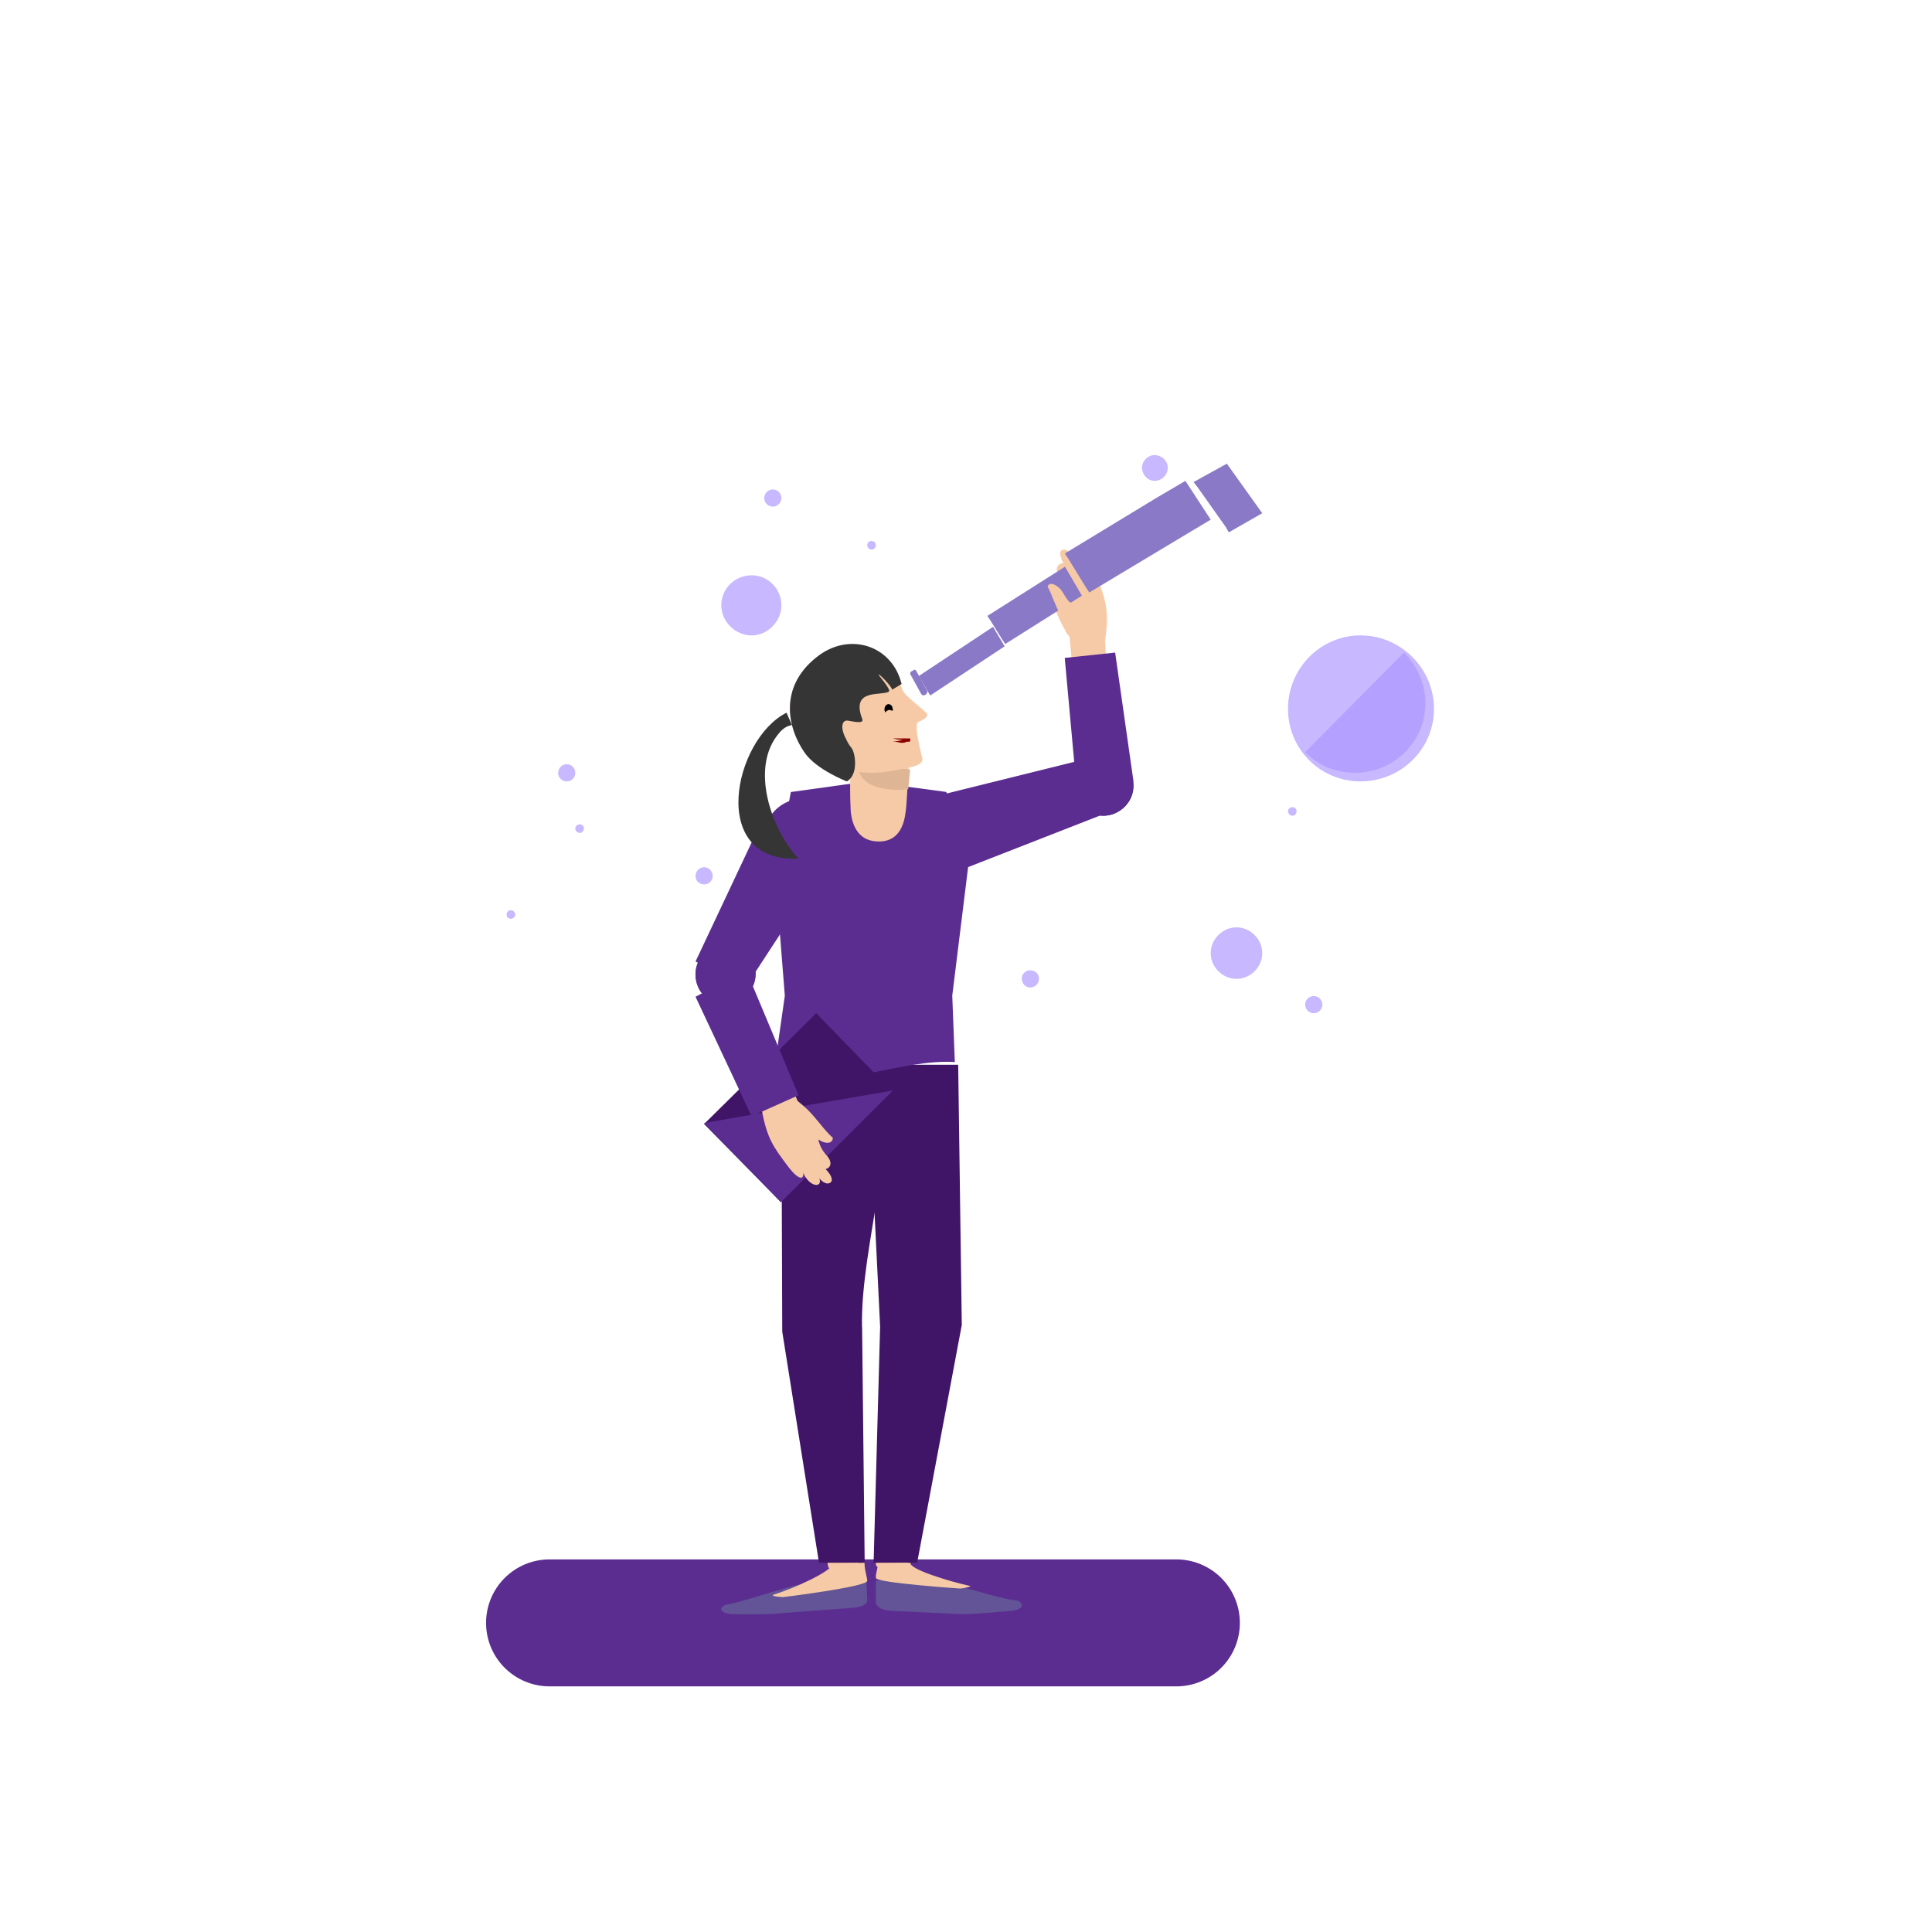 <svg xmlns="http://www.w3.org/2000/svg" width="225" height="225" xmlns:xlink="http://www.w3.org/1999/xlink"><defs><circle cx="112.5" cy="112.5" r="112.5"/></defs><g fill="none"><g transform="translate(-1313 -1147) translate(1313 1147)"><mask><use xlink:href="#a"/></mask><use fill="#854CC7" xlink:href="#a"/><g><path fill="#fff" d="M149.78 126c18.26 0 33.22-14.9 33.22-33.33 0-17.1-12.9-31.17-29.4-33.13C153.08 45.98 141.84 35 128.22 35c-9.9 0-18.26 5.5-22.6 13.56-2.67-1.03-5.26-1.55-8.04-1.55-13.3 0-23.94 11-23.94 24.34v.2c-1.34-.2-2.37-.2-3.4-.2C55.18 71.34 43 83.56 43 98.67 43 113.77 55.18 126 70.24 126h79.54z"/><path fill="#C7B8FF" d="M150 82.55c0-4.7 3.76-8.55 8.45-8.55 4.7 0 8.55 3.86 8.55 8.55 0 4.7-3.86 8.45-8.55 8.45-4.7 0-8.45-3.76-8.45-8.45z"/><path fill="#B4A0FF" d="M157.8 90c4.5 0 8.2-3.6 8.2-8.1 0-2.3-1-4.4-2.5-5.9L152 87.6c1.5 1.5 3.5 2.4 5.8 2.4z"/><path fill="#C7B8FF" d="M101 63.47c0-.27.25-.47.5-.47s.5.2.5.47c0 .33-.25.53-.5.53s-.5-.2-.5-.53z"/><path fill="#C7B8FF" d="M84 70.5c0-1.97 1.6-3.5 3.55-3.5C89.4 67 91 68.53 91 70.5c0 1.86-1.6 3.5-3.45 3.5C85.6 74 84 72.36 84 70.5z"/><path fill="#C7B8FF" d="M59 106.5c0-.25.2-.5.5-.5.25 0 .5.25.5.5 0 .3-.25.5-.5.5-.3 0-.5-.2-.5-.5z"/><path fill="#C7B8FF" d="M133 54.46c0-.77.68-1.46 1.45-1.46.86 0 1.55.7 1.55 1.46 0 .85-.7 1.54-1.55 1.54-.77 0-1.45-.7-1.45-1.54z"/><path fill="#C7B8FF" d="M119 113.95c0-.52.44-.95.96-.95.6 0 1.04.43 1.04.95 0 .6-.44 1.05-1.04 1.05-.52 0-.96-.44-.96-1.05z"/><path fill="#C7B8FF" d="M150 94.46c0-.23.23-.46.54-.46.23 0 .46.23.46.46 0 .3-.23.54-.46.54-.3 0-.54-.23-.54-.54z"/><path fill="#C7B8FF" d="M152 117c0-.55.45-1 1-1s1 .45 1 1-.45 1-1 1-1-.45-1-1z"/><path fill="#C7B8FF" d="M81 102.05c0-.62.45-1.05 1-1.05s1 .43 1 1.05c0 .52-.45.95-1 .95s-1-.43-1-.95z"/><path fill="#C7B8FF" d="M65 90.04c0-.6.46-1.04 1-1.04s1 .43 1 1.04c0 .52-.46.96-1 .96s-1-.44-1-.96z"/><path fill="#C7B8FF" d="M89 58c0-.54.45-1 1-1s1 .46 1 1-.45 1-1 1-1-.46-1-1z"/><path fill="#C7B8FF" d="M67 96.46c0-.23.23-.46.54-.46.23 0 .46.23.46.46 0 .3-.23.54-.46.54-.3 0-.54-.23-.54-.54z"/><path fill="#C7B8FF" d="M141 111c0-1.62 1.38-3 3-3s3 1.38 3 3-1.38 3-3 3-3-1.38-3-3z"/><path stroke="#5C2D91" stroke-width="14.788" d="M64 189h73" stroke-linecap="round"/><path fill="#5C2D91" d="M86.2 110.42c1.66.9 2.33 3.03 1.33 4.72-.9 1.7-3 2.36-4.68 1.46-1.68-.9-2.34-3.04-1.45-4.72.9-1.8 3-2.36 4.8-1.46z"/><path fill="#5C2D91" d="M97.4 99.73c-1.16 2.1-3.9 2.94-6.08 1.68-2.2-1.15-2.93-3.87-1.78-6.08 1.26-2.2 3.97-2.93 6.17-1.78 2.2 1.26 2.94 4 1.7 6.2z"/><path fill="#5C2D91" d="M89 95l-8 16.98 5.8 3.02L97 99.38z"/><path fill="#F7CAA7" d="M110 153.33c.1-1.65-1.16-3.2-2.92-3.3-1.76-.22-3.32 1.13-3.42 2.9L102 182.14c0 .93 3.53 1.24 3.63.2l4.36-29.02z"/><path fill="#F7CAA7" d="M111 153.73c-.12 1.97-1.85 3.48-3.8 3.25-1.93-.12-3.3-1.85-3.2-3.72.12-1.96 1.84-3.47 3.78-3.24 1.94.12 3.33 1.85 3.2 3.7z"/><path fill="#613D30" d="M109.72 152.8c.1 1.76-1.3 3.2-2.88 3.2-1.68.1-3.06-1.24-3.16-3L101 130.26c-.1-2.88 2.1-5.25 4.85-5.25 2.67-.2 5.05 2.07 5.15 4.85l-1.28 22.95z"/><path fill="#F7CAA7" d="M92.02 153.33c-.2-1.65 1.16-3.2 2.94-3.3 1.68-.22 3.26 1.13 3.47 2.9l1.57 29.22c0 .93-3.46 1.24-3.57.2l-4.4-29.02z"/><path fill="#F7CAA7" d="M92.02 153.73c.12 1.97 1.83 3.48 3.77 3.25 1.83-.12 3.3-1.85 3.2-3.72-.23-1.96-1.95-3.47-3.78-3.24-1.94.12-3.42 1.85-3.2 3.7z"/><path fill="#613D30" d="M91.9 152.7c-.1 1.75 1.18 3.3 2.86 3.3 1.6.1 3.07-1.24 3.07-2.9l3.17-22.73c.1-2.9-2.08-5.25-4.75-5.36-2.78-.2-5.15 1.97-5.25 4.85l.9 22.85z"/><path fill="#401467" d="M100.4 154.55l.3 27.45h-5.32l-4.28-26.92-.1-28.17 11.05-2.9c2.93 8.42-1.87 20.9-1.66 30.55z"/><path fill="#401467" d="M101.74 182h5.07l5.2-27.7-.42-30.3H101l1.5 30.5z"/><path fill="#625496" d="M102 184.06v2.63c.23.6.77.8 1.64.9l8.47.4c1.42 0 5.77-.4 5.77-.4 1.85-.3.97-1.1.54-1.2-1.5-.1-5-1.23-7.8-1.93-2.4-.7-8.6-.4-8.6-.4z"/><path fill="#F7CAA7" d="M102.24 182.08c0 .65-.32 1.3-.22 1.7.1.57 9.8 1.22 9.8 1.22.22 0 1.6-.24 1.06-.32-2.3-.5-7.06-1.95-6.85-2.68l-3.8.08z"/><path fill="#625496" d="M100.9 184l.1 2.4c-.1.56-.76.75-1.63.84l-8.48.64c-1.42.2-5.77.1-5.77.1-1.84-.28-.98-1.02-.54-1.1 1.4-.2 4.88-1.4 7.7-2.14 2.4-.74 8.6-.74 8.6-.74z"/><path fill="#F7CAA7" d="M100.68 182c0 .9.32 1.7.32 2.1 0 .7-9.8 1.9-9.8 1.9-.22 0-1.6-.1-1.08-.3 2.35-.7 6.94-2.8 6.83-3.6l3.73-.1z"/><path fill="#F7CAA7" d="M128.7 74.6c.5-3.43.1-4.6-.93-7.4-.62-1.72-1.24-2.04-1.34-1.08-.2-1.93-1.65-2.57-1.54-1.28-.22-.43-.73-1.07-1.25-.75-.4.2 0 1.17.2 1.5-.5 0-1.13.42-.5 1.7.4.97.3 1.82.3 1.82-.83-.85-1.44-.85-1.65-.32.62 1.2 1.13 3.12 2.07 4.62.1.32.3.53.5.75l.73 7.83 3.7-2.36-.3-5.04z"/><path fill="#001F50" d="M125.15 92.62c-.55-1.9.45-3.8 2.25-4.47 1.8-.55 3.83.45 4.4 2.24.66 1.88-.35 3.78-2.26 4.45-1.8.55-3.82-.45-4.4-2.23z"/><path fill="#5C2D91" d="M112.7 101l17.3-6.76-1.97-6.24L110 92.47z"/><path fill="#5C2D91" d="M127.95 88.03c1.9-.23 3.7 1 4.02 2.9.23 1.9-1 3.68-2.9 4.02-1.9.33-3.7-1-4.02-2.9-.33-1.9 1-3.7 2.9-4.02z"/><path fill="#5C2D91" d="M124 76.62L125.4 92l6.6-1.04L129.87 76z"/><path fill="#5C2D91" d="M101 91l-8.9 1.24-1.8 9.8 1.1 13.92-1.4 9.8c7.2 1.22 15.1-2.48 21.2-2.07l-.3-7.74 2.1-17.02-2.8-6.7L101 91z"/><path fill="#F7CAA7" d="M106 87l-6.95.53s-.1 4.7 0 6.3c0 1.28.34 4.17 3.3 4.17 2.86 0 3.08-2.9 3.2-4.17.1-1.7.45-6.83.45-6.83z"/><path fill="#DEB695" d="M100.02 89c-.35 2.9 4.03 3.2 5.75 2.9l.23-2.28-5.98-.62z"/><path fill="#F7CAA7" d="M104.95 79.94c-3.45-6.33-11.55-4.26-12.73.8-1.2 5.04 2.7 7.7 6.37 8.8 2.8 1 5.92.1 7.43-.2 1.62-.3 1.4-1 1.4-1-.2-.88-.97-3.75-.53-4.24 1.72-.7.97-1.1.75-1.28-.1-.2-2.37-1.9-2.48-2.38-.1-.1-.1-.3-.22-.5z"/><path fill="#DEB695" d="M97.8 83.04c-.4-.1-.68 0-.78.42-.1.42.1 1.06.4 1.6.2.4.38.73.58.94-.2-.63-.68-2.33-.2-2.96z"/><path fill="#353535" d="M103.9 80.32c-.1-.44-1.5-1.87-1.58-1.76-.1 0 1.5 1.76 1.2 1.98-.8.55-4.5-.44-3.1 3.2.2.55-.8.33-1.5.22-.4-.12-.7 0-.8.44-.1.43.1 1.1.4 1.64.2.44.4.78.6 1 .5.54.9 3.2-.5 3.96 0 0-3.48-1.33-4.88-3.3-2.1-2.97-2.98-7.7 1.3-11.12 3.8-3.1 8.87-1.44 9.96 3.08l-1.1.66z"/><path fill="#000" d="M103.53 82.67c.1 0 .32.1.42.1 0 0 .1-.1 0-.22 0-.33-.2-.55-.53-.55-.3.1-.42.33-.42.67 0 .1.1.22.1.33.1-.22.22-.22.43-.33z"/><path fill="#8A0000" d="M104 86.36s.46 0 .93-.15c.28 0 .47 0 .66-.13h.26c0-.15.1 0 .1 0 .1.14 0 .3 0 .3s0 0-.1 0h-.27c-.2.13-.4.13-.67.13-.47-.14-.93-.14-.93-.14z"/><path fill="#8A0000" d="M104 86H105.9c.1 0 .1 0 .1.15 0 0 0 .15-.1.15h-.28c-.2 0-.38 0-.67-.15-.48 0-.95-.15-.95-.15z"/><path fill="#353535" d="M91.6 83c-6.17 3.1-9.2 17.5 1.4 17-3.13-3.32-5.73-10.58-2.27-14.62.65-.83 1.4-.93 1.5-.93L91.6 83z"/><path fill="#F6F6F6" d="M145 59.2v.8l-3-6c1.73.8 2.9 2.77 3 5.2z"/><path fill="#8A79C7" d="M117 75.27L108.33 81 107 78.73l8.65-5.73z"/><path fill="#8A79C7" d="M126 69.37L117.07 75l-.4-.6-1.28-2.07-.4-.6 9.04-5.73z"/><path fill="#8A79C7" d="M141 60.52l-3.48 2.08-10.66 6.4-.4-.6-2.05-3.34-.4-.6 10.54-6.4 3.5-2.06z"/><path fill="#8A79C7" d="M147 59.77L143.1 62l-.33-.6-3.3-4.66-.47-.6 3.88-2.14z"/><path fill="#8A79C7" d="M107.87 80.85l-.2.1c-.1.1-.28 0-.37-.1l-1.24-2.25c-.1-.1-.1-.32.1-.42l.2-.1c.08-.12.27-.12.37.1l1.23 2.24c.1.1 0 .32-.1.43z"/><path fill="#F7CAA7" d="M123.73 72c-.73-1.14-1.2-2.72-1.73-3.7.18-.44.72-.44 1.46.27.54.62 1 1.94 1.54 1.58L123.73 72z"/><path fill="#401467" d="M90.94 140L104 127.2l-8.94-9.2L82 130.9z"/><path fill="#5C2D91" d="M90.94 140L104 127l-22 3.78z"/><path fill="#F7CAA7" d="M88.7 129.16c.62 3.44 1.36 4.4 3.14 6.77 1.16 1.5 1.8 1.5 1.7.65.72 1.7 2.3 1.82 1.88.64.32.43.95.86 1.37.43.3-.43-.32-1.18-.64-1.5.53-.1.95-.76 0-1.72-.74-.87-.84-1.73-.84-1.73.95.65 1.68.43 1.68-.2-1.05-.87-2.1-2.6-3.37-3.66-.2-.2-.53-.43-.74-.64l-3.05-7.2-2.85 3.43 1.7 4.73z"/><path fill="#5C2D91" d="M86.07 116.6c-1.67.9-3.78.23-4.68-1.45-.9-1.8-.23-3.93 1.56-4.83 1.67-.78 3.78-.1 4.67 1.57.9 1.78.1 3.8-1.56 4.7z"/><path fill="#5C2D91" d="M93 127.55L86.9 113l-5.9 3.08L87.53 130z"/></g></g></g></svg>